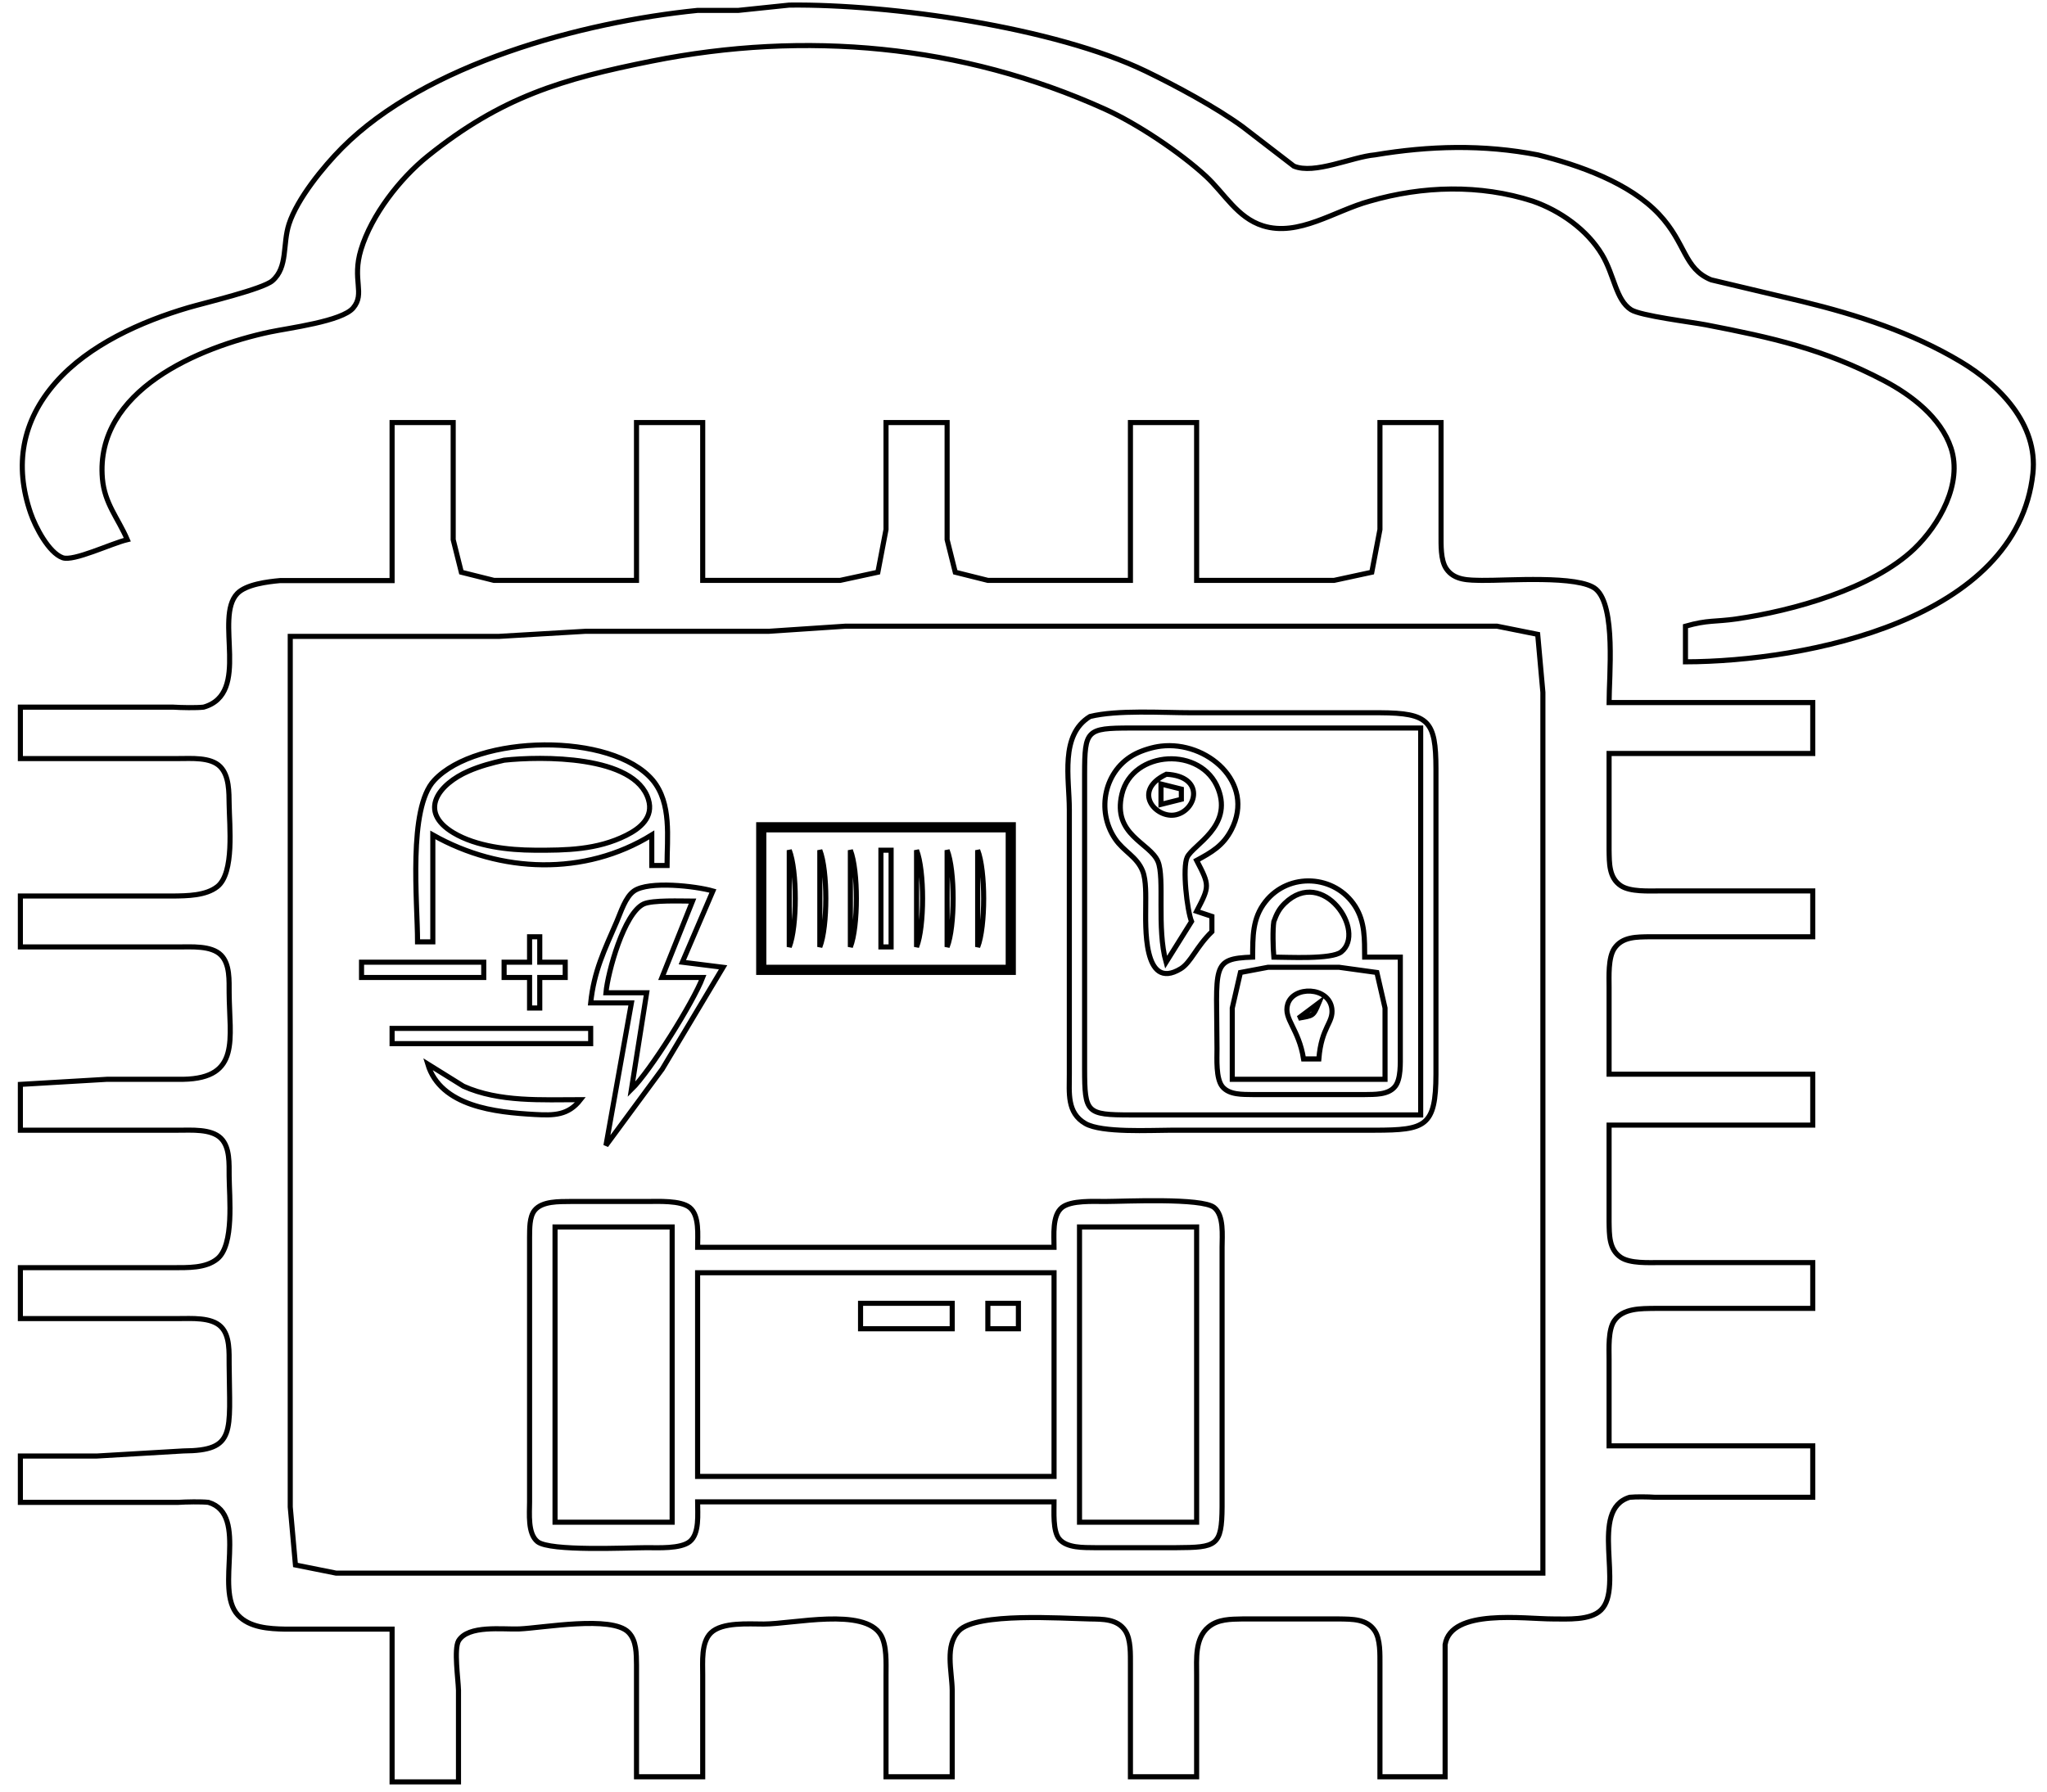 <?xml version="1.0" encoding="UTF-8" standalone="no"?>
<!DOCTYPE svg PUBLIC "-//W3C//DTD SVG 20010904//EN"
              "http://www.w3.org/TR/2001/REC-SVG-20010904/DTD/svg10.dtd">

<svg xmlns="http://www.w3.org/2000/svg"
     width="141.799mm" height="124.162mm"
     viewBox="0 0 402 352">
  <path id="Selection"
        fill="none" stroke="black" stroke-width="1"
        d="M 25.00,106.00
           C 21.83,106.75 14.46,110.33 12.30,109.55
             9.55,108.56 6.95,103.49 6.03,100.83
             2.77,91.41 4.29,82.69 10.96,75.10
             17.43,67.74 27.76,63.14 37.00,60.42
             40.20,59.48 51.58,56.80 53.49,55.15
             56.59,52.46 55.45,48.02 56.76,44.00
             58.38,39.03 63.49,32.76 67.18,29.05
             83.65,12.51 114.25,4.34 137.00,2.04
             137.00,2.04 145.00,2.04 145.00,2.04
             145.00,2.04 155.00,1.00 155.00,1.00
             174.83,0.77 207.19,5.38 225.00,13.98
             230.88,16.82 238.76,21.06 243.99,24.86
             243.99,24.86 254.09,32.63 254.09,32.63
             258.14,34.33 265.49,30.82 270.00,30.42
             280.76,28.62 291.31,28.35 302.00,30.42
             310.13,32.43 320.04,35.94 325.81,42.09
             331.16,47.79 330.64,52.76 336.05,54.97
             336.05,54.97 354.00,59.23 354.00,59.23
             364.76,61.85 375.44,65.31 385.00,71.02
             392.62,75.56 400.28,83.31 399.23,93.00
             396.13,121.77 354.77,129.93 331.00,130.00
             331.00,130.00 331.00,123.00 331.00,123.00
             335.42,121.74 336.76,122.18 341.00,121.57
             352.07,119.98 367.70,115.64 375.91,107.82
             380.84,103.11 385.46,94.97 383.15,88.00
             381.15,82.01 375.38,77.61 370.00,74.78
             358.12,68.54 347.97,66.31 335.00,63.80
             332.07,63.24 322.18,62.04 320.30,60.83
             317.31,58.89 317.05,54.10 314.63,50.04
             311.69,45.12 306.39,41.38 301.00,39.51
             290.64,36.17 279.40,36.49 269.00,39.51
             262.13,41.37 255.01,46.56 248.01,44.35
             242.97,42.76 240.49,38.01 236.82,34.61
             231.75,29.94 223.30,24.28 217.00,21.44
             188.91,8.73 158.08,5.98 128.00,12.00
             110.29,15.54 98.45,19.05 84.01,30.66
             78.53,35.07 72.98,42.21 70.90,49.00
             69.06,55.04 71.78,57.61 69.36,60.49
             67.16,63.12 56.68,64.43 53.00,65.21
             39.15,68.16 18.62,76.66 20.11,94.00
             20.53,98.91 23.16,101.72 25.00,106.00 Z
           M 77.00,83.00
           C 77.00,83.00 89.00,83.00 89.00,83.00
             89.00,83.00 89.00,106.00 89.00,106.00
             89.00,106.00 90.60,112.40 90.60,112.40
             90.60,112.40 97.00,114.00 97.00,114.00
             97.00,114.00 125.00,114.00 125.00,114.00
             125.00,114.00 125.00,83.00 125.00,83.00
             125.00,83.00 138.00,83.00 138.00,83.00
             138.00,83.00 138.00,114.00 138.00,114.00
             138.00,114.00 165.00,114.00 165.00,114.00
             165.00,114.00 172.40,112.40 172.40,112.40
             172.40,112.40 174.00,104.00 174.00,104.00
             174.00,104.00 174.00,83.00 174.00,83.00
             174.00,83.00 186.00,83.00 186.00,83.00
             186.00,83.00 186.00,106.00 186.00,106.00
             186.00,106.00 187.60,112.40 187.60,112.40
             187.60,112.40 194.00,114.00 194.00,114.00
             194.00,114.00 222.00,114.00 222.00,114.00
             222.00,114.00 222.00,83.00 222.00,83.00
             222.00,83.00 235.00,83.00 235.00,83.00
             235.00,83.00 235.00,114.00 235.00,114.00
             235.00,114.00 262.00,114.00 262.00,114.00
             262.00,114.00 269.40,112.40 269.40,112.40
             269.40,112.40 271.00,104.00 271.00,104.00
             271.00,104.00 271.00,83.00 271.00,83.00
             271.00,83.00 283.00,83.00 283.00,83.00
             283.00,83.00 283.00,105.00 283.00,105.00
             283.01,107.00 282.88,109.98 284.02,111.69
             285.60,114.05 288.48,113.95 291.00,114.00
             295.81,114.08 310.17,112.91 313.43,115.74
             317.37,119.15 316.00,132.79 316.00,138.00
             316.00,138.00 356.00,138.00 356.00,138.00
             356.00,138.00 356.00,148.00 356.00,148.00
             356.00,148.00 316.00,148.00 316.00,148.00
             316.00,148.00 316.00,167.00 316.00,167.00
             316.05,169.52 315.95,172.40 318.31,173.98
             320.16,175.21 323.81,175.00 326.00,175.00
             326.00,175.00 356.00,175.00 356.00,175.00
             356.00,175.00 356.00,184.00 356.00,184.00
             356.00,184.00 324.00,184.00 324.00,184.00
             321.48,184.05 318.60,183.95 317.02,186.31
             315.79,188.16 316.00,191.81 316.00,194.00
             316.00,194.00 316.00,211.00 316.00,211.00
             316.00,211.00 356.00,211.00 356.00,211.00
             356.00,211.00 356.00,221.00 356.00,221.00
             356.00,221.00 316.00,221.00 316.00,221.00
             316.00,221.00 316.00,240.00 316.00,240.00
             316.05,242.52 315.95,245.40 318.31,246.98
             320.16,248.21 323.81,248.00 326.00,248.00
             326.00,248.00 356.00,248.00 356.00,248.00
             356.00,248.00 356.00,257.00 356.00,257.00
             356.00,257.00 325.00,257.00 325.00,257.00
             322.30,257.04 318.75,256.92 317.02,259.43
             315.78,261.24 316.00,264.84 316.00,267.00
             316.00,267.00 316.00,284.00 316.00,284.00
             316.00,284.00 356.00,284.00 356.00,284.00
             356.00,284.00 356.00,294.10 356.00,294.10
             356.00,294.10 325.00,294.10 325.00,294.10
             323.68,294.01 321.28,293.98 320.06,294.10
             311.90,296.54 319.06,311.71 314.40,316.26
             312.29,318.32 307.77,318.00 305.00,318.00
             299.43,318.01 284.95,315.88 283.80,323.04
             283.80,323.04 283.80,349.00 283.80,349.00
             283.80,349.00 271.00,349.00 271.00,349.00
             271.00,349.00 271.00,327.00 271.00,327.00
             270.99,325.00 271.12,322.02 269.98,320.31
             268.40,317.95 265.52,318.05 263.00,318.00
             263.00,318.00 244.00,318.00 244.00,318.00
             241.68,318.05 239.20,318.01 237.31,319.60
             234.62,321.87 235.01,325.82 235.00,329.00
             235.00,329.00 235.00,349.00 235.00,349.00
             235.00,349.00 222.00,349.00 222.00,349.00
             222.00,349.00 222.00,327.00 222.00,327.00
             221.99,325.00 222.12,322.02 220.98,320.31
             219.40,317.95 216.52,318.05 214.00,318.00
             208.57,317.90 191.84,316.68 188.33,320.31
             185.49,323.24 186.95,328.19 187.00,332.00
             187.00,332.00 187.00,349.00 187.00,349.00
             187.00,349.00 174.00,349.00 174.00,349.00
             174.00,349.00 174.00,329.00 174.00,329.00
             174.00,326.65 174.19,323.20 172.98,321.15
             169.75,315.69 155.77,318.99 150.00,319.00
             147.05,319.01 141.82,318.57 139.60,320.74
             137.66,322.64 138.01,326.47 138.00,329.00
             138.00,329.00 138.00,349.00 138.00,349.00
             138.00,349.00 125.00,349.00 125.00,349.00
             125.00,349.00 125.00,327.00 125.00,327.00
             124.96,324.86 125.04,322.23 123.40,320.60
             120.08,317.28 106.62,319.76 102.00,319.96
             98.75,320.10 91.94,319.13 90.04,322.31
             89.13,324.02 89.97,329.67 90.04,332.00
             90.04,332.00 90.04,350.00 90.04,350.00
             90.04,350.00 77.00,350.00 77.00,350.00
             77.00,350.00 77.00,320.00 77.00,320.00
             77.00,320.00 56.00,320.00 56.00,320.00
             52.89,319.94 49.02,319.72 46.74,317.26
             41.93,312.11 49.06,297.53 40.94,295.10
             39.59,294.94 36.50,295.00 35.00,295.10
             35.00,295.10 4.00,295.10 4.00,295.10
             4.00,295.10 4.00,286.00 4.00,286.00
             4.00,286.00 19.00,286.00 19.00,286.00
             19.00,286.00 36.00,285.00 36.00,285.00
             46.41,284.93 45.09,281.41 45.00,268.00
             44.98,265.65 45.19,262.39 43.40,260.60
             41.48,258.68 37.54,259.01 35.00,259.00
             35.00,259.00 4.00,259.00 4.00,259.00
             4.00,259.00 4.00,249.00 4.00,249.00
             4.00,249.00 34.00,249.00 34.00,249.00
             36.81,248.98 40.39,249.16 42.69,247.26
             46.03,244.51 45.03,235.17 45.00,231.00
             44.98,228.65 45.19,225.39 43.40,223.60
             41.48,221.68 37.54,222.01 35.00,222.00
             35.00,222.00 4.00,222.00 4.00,222.00
             4.00,222.00 4.00,213.00 4.00,213.00
             4.00,213.00 21.00,212.00 21.00,212.00
             21.00,212.00 36.00,212.00 36.00,212.00
             47.31,211.79 45.06,204.01 45.00,195.00
             44.98,192.65 45.19,189.39 43.40,187.60
             41.48,185.68 37.54,186.01 35.00,186.00
             35.00,186.00 4.00,186.00 4.00,186.00
             4.00,186.00 4.00,176.00 4.00,176.00
             4.00,176.00 34.00,176.00 34.00,176.00
             36.76,175.96 40.41,175.95 42.69,174.15
             46.07,171.46 45.05,162.12 45.00,158.00
             44.96,155.63 45.04,152.42 43.26,150.60
             41.36,148.66 37.53,149.01 35.00,149.00
             35.00,149.00 4.00,149.00 4.00,149.00
             4.00,149.00 4.00,138.90 4.00,138.90
             4.00,138.90 34.00,138.90 34.00,138.90
             35.55,139.00 38.57,139.06 39.98,138.90
             49.40,136.23 41.98,121.38 46.60,116.58
             48.34,114.77 52.58,114.26 55.00,114.04
             55.00,114.04 77.00,114.04 77.00,114.04
             77.00,114.04 77.00,83.00 77.00,83.00 Z
           M 303.00,309.00
           C 303.00,309.00 303.00,166.00 303.00,166.00
             303.00,166.00 303.00,136.00 303.00,136.00
             303.00,136.00 301.98,124.60 301.98,124.60
             301.98,124.60 294.00,123.00 294.00,123.00
             294.00,123.00 166.00,123.00 166.00,123.00
             166.00,123.00 151.00,124.00 151.00,124.00
             151.00,124.00 115.00,124.00 115.00,124.00
             115.00,124.00 98.00,125.00 98.00,125.00
             98.00,125.00 57.00,125.00 57.00,125.00
             57.00,125.00 57.00,266.00 57.00,266.00
             57.00,266.00 57.00,296.00 57.00,296.00
             57.00,296.00 58.02,307.40 58.02,307.40
             58.02,307.40 66.00,309.00 66.00,309.00
             66.00,309.00 303.00,309.00 303.00,309.00 Z
           M 214.06,140.74
           C 219.43,139.41 228.20,140.00 234.00,140.00
             234.00,140.00 271.00,140.00 271.00,140.00
             280.61,140.05 281.98,141.59 282.00,151.00
             282.00,151.00 282.00,211.00 282.00,211.00
             281.98,221.30 279.94,221.98 270.00,222.00
             270.00,222.00 230.00,222.00 230.00,222.00
             225.94,222.00 216.38,222.55 213.15,220.69
             209.48,218.58 210.01,214.65 210.00,211.00
             210.00,211.00 210.00,159.00 210.00,159.00
             210.00,152.85 208.10,144.38 214.06,140.74 Z
           M 279.00,143.00
           C 279.00,143.00 222.00,143.00 222.00,143.00
             213.36,143.02 213.02,143.36 213.00,152.00
             213.00,152.00 213.00,210.00 213.00,210.00
             213.02,218.64 213.36,218.98 222.00,219.00
             222.00,219.00 279.00,219.00 279.00,219.00
             279.00,219.00 279.00,143.00 279.00,143.00 Z
           M 82.00,185.00
           C 82.00,177.22 80.08,158.76 85.28,153.27
             93.65,144.27 120.17,143.73 128.20,153.27
             131.94,157.81 131.00,164.49 131.00,170.00
             131.00,170.00 128.00,170.00 128.00,170.00
             128.00,170.00 128.00,164.00 128.00,164.00
             114.83,172.13 98.27,171.51 85.00,164.00
             85.00,164.00 85.00,185.00 85.00,185.00
             85.00,185.00 82.00,185.00 82.00,185.00 Z
           M 238.00,183.00
           C 234.93,185.96 233.89,189.06 231.86,190.29
             224.34,194.85 225.01,181.53 225.00,178.00
             225.00,176.03 225.12,172.90 224.40,171.10
             223.26,168.25 220.70,167.28 219.01,164.79
             215.20,159.22 216.86,151.16 223.04,148.05
             224.45,147.34 226.43,146.74 228.00,146.56
             236.97,145.49 246.62,153.69 241.83,162.98
             240.22,166.11 237.94,167.41 235.00,169.00
             237.57,173.93 237.57,174.07 235.00,179.00
             235.00,179.00 238.00,180.00 238.00,180.00
             238.00,180.00 238.00,183.00 238.00,183.00 Z
           M 99.00,149.32
           C 96.57,149.87 94.30,150.47 92.00,151.47
             86.25,153.97 81.95,159.34 89.06,163.59
             93.55,166.27 99.86,166.98 105.00,167.00
             111.21,167.03 117.26,166.94 122.98,164.08
             125.75,162.70 128.40,160.51 127.34,157.04
             124.69,148.28 106.18,148.54 99.00,149.32 Z
           M 234.00,181.00
           C 233.13,178.85 232.16,170.44 233.15,168.37
             234.33,165.91 242.06,162.40 239.26,155.02
             236.03,146.50 222.37,147.33 220.32,156.00
             218.42,164.02 225.83,165.52 227.40,169.21
             228.77,172.41 227.12,182.37 229.00,189.00
             229.00,189.00 234.00,181.00 234.00,181.00 Z
           M 229.05,152.08
           C 236.70,152.48 235.04,159.12 230.95,160.04
             227.02,160.92 222.16,155.37 229.05,152.08 Z
           M 232.00,155.00
           C 232.00,155.00 228.00,154.00 228.00,154.00
             228.00,154.00 228.00,158.00 228.00,158.00
             228.00,158.00 232.00,157.00 232.00,157.00
             232.00,157.00 232.00,155.00 232.00,155.00 Z
           M 149.00,162.00
           C 149.00,162.00 199.00,162.00 199.00,162.00
             199.00,162.00 199.00,191.00 199.00,191.00
             199.00,191.00 149.00,191.00 149.00,191.00
             149.00,191.00 149.00,162.00 149.00,162.00 Z
           M 198.00,163.00
           C 198.00,163.00 150.00,163.00 150.00,163.00
             150.00,163.00 150.00,190.00 150.00,190.00
             150.00,190.00 198.00,190.00 198.00,190.00
             198.00,190.00 198.00,163.00 198.00,163.00 Z
           M 155.00,167.00
           C 156.57,170.96 156.57,182.04 155.00,186.00
             155.00,186.00 155.00,167.00 155.00,167.00 Z
           M 161.00,167.00
           C 162.57,170.96 162.57,182.04 161.00,186.00
             161.00,186.00 161.00,167.00 161.00,167.00 Z
           M 167.00,167.00
           C 168.57,170.96 168.57,182.04 167.00,186.00
             167.00,186.00 167.00,167.00 167.00,167.00 Z
           M 173.00,167.00
           C 173.00,167.00 175.00,167.00 175.00,167.00
             175.00,167.00 175.00,186.00 175.00,186.00
             175.00,186.00 173.00,186.00 173.00,186.00
             173.00,186.00 173.00,167.00 173.00,167.00 Z
           M 180.00,167.00
           C 181.57,170.96 181.57,182.04 180.00,186.00
             180.00,186.00 180.00,167.00 180.00,167.00 Z
           M 186.00,167.00
           C 187.57,170.96 187.57,182.04 186.00,186.00
             186.00,186.00 186.00,167.00 186.00,167.00 Z
           M 192.00,167.00
           C 193.57,170.96 193.57,182.04 192.00,186.00
             192.00,186.00 192.00,167.00 192.00,167.00 Z
           M 246.00,188.00
           C 246.04,184.04 245.90,180.42 248.51,177.11
             253.09,171.29 262.18,171.79 266.15,178.04
             268.10,181.12 267.97,184.52 268.00,188.00
             268.00,188.00 275.00,188.00 275.00,188.00
             275.00,188.00 275.00,207.00 275.00,207.00
             274.99,208.82 275.15,211.92 273.98,213.40
             272.63,215.10 269.95,214.96 268.00,215.00
             268.00,215.00 246.00,215.00 246.00,215.00
             244.05,214.96 241.37,215.10 240.02,213.40
             238.77,211.81 239.00,207.99 239.00,206.00
             238.97,189.69 237.70,188.29 246.00,188.00 Z
           M 116.00,197.00
           C 116.64,190.75 118.69,186.64 121.13,181.00
             121.94,179.13 122.80,176.22 124.51,175.01
             127.42,172.98 136.67,174.05 140.00,175.01
             140.00,175.01 134.00,189.00 134.00,189.00
             134.00,189.00 142.00,190.00 142.00,190.00
             142.00,190.00 130.05,210.00 130.05,210.00
             130.05,210.00 119.00,225.00 119.00,225.00
             119.00,225.00 124.00,197.00 124.00,197.00
             124.00,197.00 116.00,197.00 116.00,197.00 Z
           M 250.16,188.00
           C 252.76,188.00 261.49,188.50 263.40,186.98
             268.41,182.98 259.84,170.16 252.31,177.43
             251.20,178.51 250.69,179.54 250.16,181.02
             249.91,182.57 250.00,186.26 250.16,188.00 Z
           M 136.00,177.00
           C 133.84,177.00 128.12,176.76 126.39,177.57
             122.55,179.38 119.37,190.93 119.00,195.00
             119.00,195.00 127.00,195.00 127.00,195.00
             127.00,195.00 124.00,214.00 124.00,214.00
             127.71,210.37 136.13,196.90 138.00,192.00
             138.00,192.00 130.00,192.00 130.00,192.00
             130.00,192.00 136.00,177.00 136.00,177.00 Z
           M 104.00,184.00
           C 104.00,184.00 106.00,184.00 106.00,184.00
             106.00,184.00 106.00,189.00 106.00,189.00
             106.00,189.00 111.00,189.00 111.00,189.00
             111.00,189.00 111.00,192.00 111.00,192.00
             111.00,192.00 106.00,192.00 106.00,192.00
             106.00,192.00 106.00,198.00 106.00,198.00
             106.00,198.00 104.00,198.00 104.00,198.00
             104.00,198.00 104.00,192.00 104.00,192.00
             104.00,192.00 99.00,192.00 99.00,192.00
             99.00,192.00 99.00,189.00 99.00,189.00
             99.00,189.00 104.00,189.00 104.00,189.00
             104.00,189.00 104.00,184.00 104.00,184.00 Z
           M 71.00,189.00
           C 71.00,189.00 95.00,189.00 95.00,189.00
             95.00,189.00 95.00,192.00 95.00,192.00
             95.00,192.00 71.00,192.00 71.00,192.00
             71.00,192.00 71.00,189.00 71.00,189.00 Z
           M 272.00,212.00
           C 272.00,212.00 272.00,198.00 272.00,198.00
             272.00,198.00 270.40,191.02 270.40,191.02
             270.40,191.02 263.00,190.00 263.00,190.00
             263.00,190.00 249.00,190.00 249.00,190.00
             249.00,190.00 243.60,191.02 243.60,191.02
             243.60,191.02 242.00,198.00 242.00,198.00
             242.00,198.00 242.00,212.00 242.00,212.00
             242.00,212.00 272.00,212.00 272.00,212.00 Z
           M 256.00,208.00
           C 255.05,202.01 252.02,200.17 252.88,197.26
             253.96,193.60 260.95,193.77 261.55,198.09
             261.93,200.92 259.50,201.64 259.00,208.00
             259.00,208.00 256.00,208.00 256.00,208.00 Z
           M 259.00,197.00
           C 259.00,197.00 255.00,200.00 255.00,200.00
             257.87,199.45 257.87,199.71 259.00,197.00 Z
           M 77.00,202.00
           C 77.00,202.00 116.00,202.00 116.00,202.00
             116.00,202.00 116.00,205.00 116.00,205.00
             116.00,205.00 77.00,205.00 77.00,205.00
             77.00,205.00 77.00,202.00 77.00,202.00 Z
           M 84.00,209.00
           C 84.00,209.00 91.01,213.36 91.01,213.36
             98.04,216.52 106.49,216.00 114.00,216.00
             111.58,219.11 108.79,219.12 105.00,218.91
             97.34,218.48 86.53,217.39 84.00,209.00 Z
           M 137.00,295.00
           C 136.99,297.30 137.42,301.26 135.43,302.83
             133.62,304.25 129.26,304.00 127.00,304.00
             123.11,304.01 108.03,304.76 105.57,302.83
             103.59,301.26 104.00,297.30 104.00,295.00
             104.00,295.00 104.00,243.00 104.00,243.00
             104.03,241.41 103.93,239.05 104.99,237.74
             106.48,235.89 109.85,236.03 112.00,236.00
             112.00,236.00 127.00,236.00 127.00,236.00
             129.26,236.00 133.62,235.75 135.43,237.17
             137.42,238.74 136.99,242.70 137.00,245.00
             137.00,245.00 207.00,245.00 207.00,245.00
             207.01,242.70 206.58,238.74 208.57,237.17
             210.38,235.75 214.74,236.00 217.00,236.00
             220.89,235.99 235.97,235.24 238.43,237.17
             240.41,238.74 240.00,242.70 240.00,245.00
             240.00,245.00 240.00,296.00 240.00,296.00
             239.95,303.70 238.90,303.96 231.00,304.00
             231.00,304.00 215.00,304.00 215.00,304.00
             212.85,303.97 209.48,304.11 207.99,302.26
             206.74,300.72 207.01,296.95 207.00,295.00
             207.00,295.00 137.00,295.00 137.00,295.00 Z
           M 132.00,241.00
           C 132.00,241.00 109.00,241.00 109.00,241.00
             109.00,241.00 109.00,299.00 109.00,299.00
             109.00,299.00 132.00,299.00 132.00,299.00
             132.00,299.00 132.00,241.00 132.00,241.00 Z
           M 235.00,241.00
           C 235.00,241.00 212.00,241.00 212.00,241.00
             212.00,241.00 212.00,299.00 212.00,299.00
             212.00,299.00 235.00,299.00 235.00,299.00
             235.00,299.00 235.00,241.00 235.00,241.00 Z
           M 207.00,250.00
           C 207.00,250.00 137.00,250.00 137.00,250.00
             137.00,250.00 137.00,290.00 137.00,290.00
             137.00,290.00 207.00,290.00 207.00,290.00
             207.00,290.00 207.00,250.00 207.00,250.00 Z
           M 169.00,256.00
           C 169.00,256.00 187.00,256.00 187.00,256.00
             187.00,256.00 187.00,261.00 187.00,261.00
             187.00,261.00 169.00,261.00 169.00,261.00
             169.00,261.00 169.00,256.00 169.00,256.00 Z
           M 194.00,256.00
           C 194.00,256.00 200.00,256.00 200.00,256.00
             200.00,256.00 200.00,261.00 200.00,261.00
             200.00,261.00 194.00,261.00 194.00,261.00
             194.00,261.00 194.00,256.00 194.00,256.00 Z" />
</svg>
